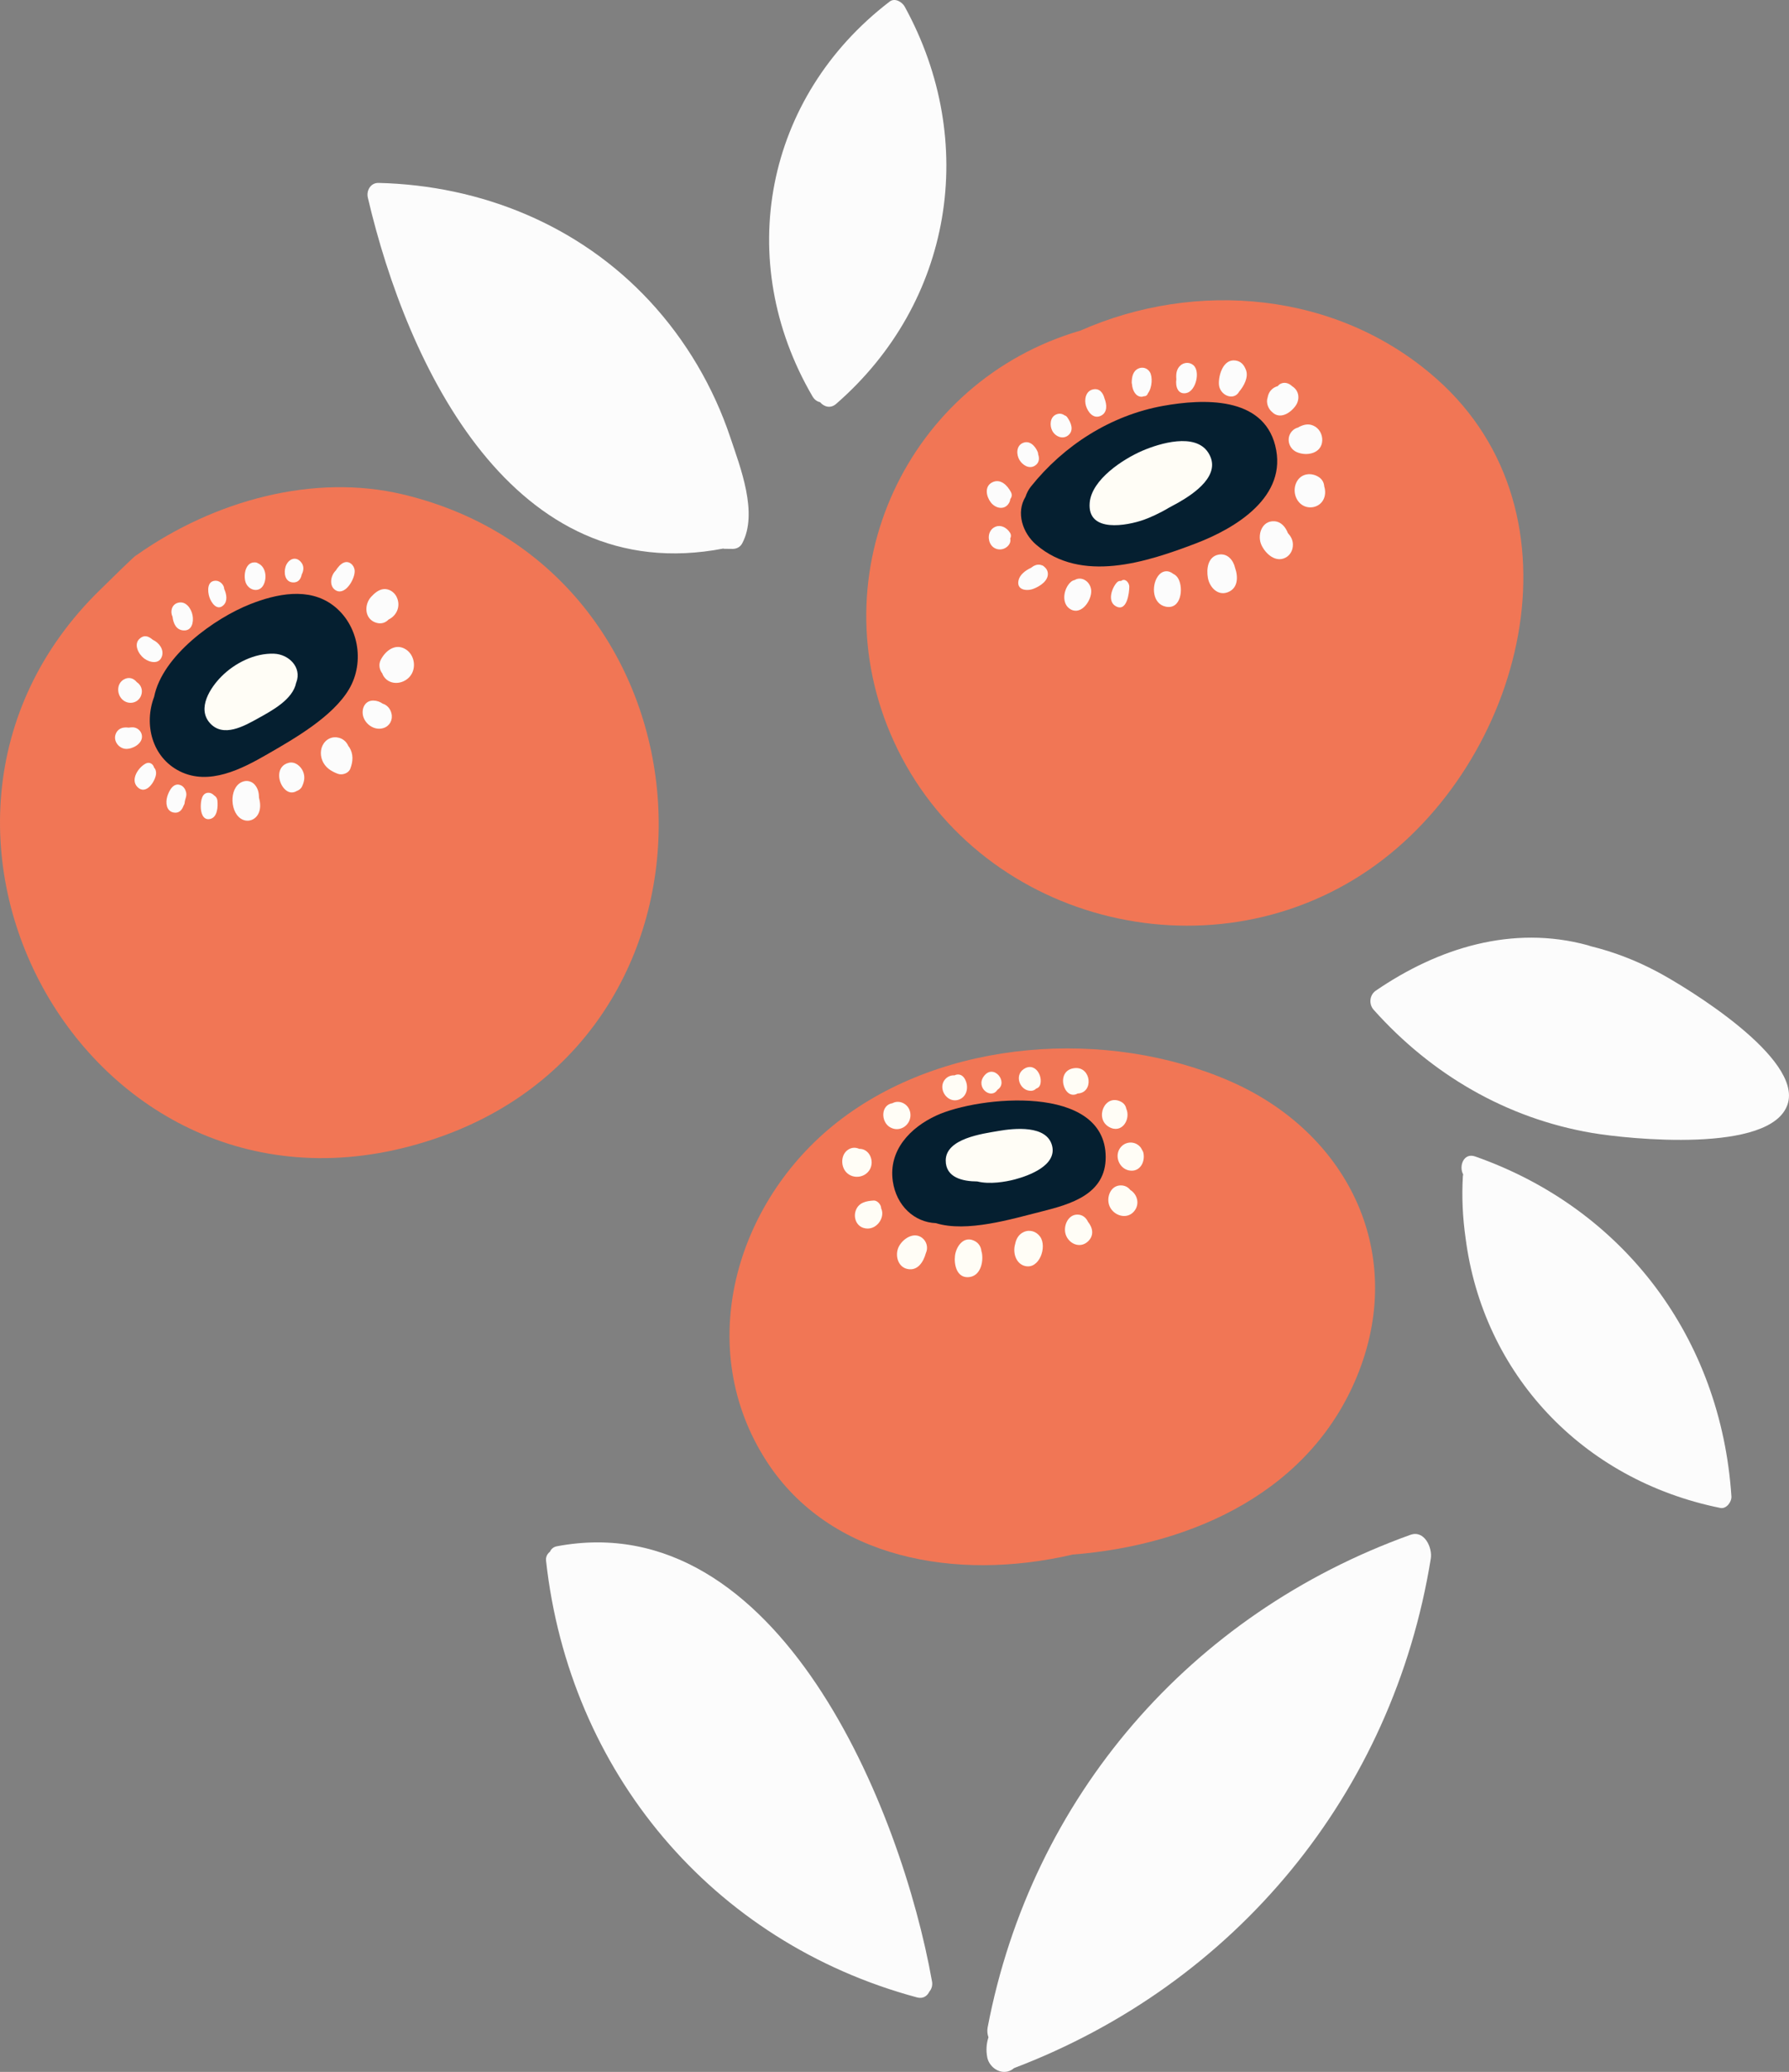 <svg xmlns="http://www.w3.org/2000/svg" width="932.69" height="1080" viewBox="0 0 932.69 1080"><rect x="0" y="0" width="932.69" height="1080" fill="#808080" stroke="none"/><g id="a"/><g id="b"><g id="c"><g id="d"><path d="M735.34 800.04c-114.81 41.22-197.46 136.76-220.42 256.69-.36 1.9-.15 3.66.41 5.25-1.09 3.31-1.33 6.89-.62 10.48.91 4.66 5.83 8.5 10.6 7.34 1.33-.32 2.43-.95 3.33-1.76 115.66-43.99 197.55-143.2 217.31-265.65.9-5.58-3.31-14.96-10.6-12.34z" fill="#fcfcfc"/><path d="M641.34 563.61c-63.89-27.91-149.11-22.23-204.65 21.19-53.42 41.76-75.47 117.8-36.87 177.15 32.81 50.44 98.37 62.61 159.38 48.39 62.94-4.94 125.28-33.29 149.35-95.64 24.39-63.19-6.68-124.65-67.21-151.09z" fill="#f17655"/><path d="M209.99 257.7c-46.13-10.97-98.05 2.9-138.88 31.73-.13-.56-14.4 13.64-18.52 17.63-129 125.03-1.84 349.89 178.03 285.16 160.85-57.89 145.87-294.92-20.62-334.52z" fill="#f17655"/><path d="M748.79 197.33c-51.68-45.65-125.4-51.53-185.45-25.03-90.33 26.29-137.22 126.44-97.46 213.89 42.63 93.77 163.77 125.22 248.19 66.93 79.95-55.21 114.8-185.07 34.72-255.79z" fill="#f17655"/><path d="M664.84 232.26c-6.53-25.71-37.52-24.46-58.41-20.7-27.32 4.91-51.82 20.57-69 42.11-1.31 1.64-2.17 3.43-2.78 5.27-5.07 8.28-1.52 18.94 5.6 25.03 23.56 20.15 57.2 9.19 83.11-.67 20.98-7.99 48.21-24.49 41.47-51.03z" fill="#051f30"/><path d="M173.59 315.5c-12.74-9.55-29.51-5.93-43.05-.61-18.6 7.31-45.93 26.86-50.2 48.39-5.38 14.13-1.21 31.43 13.34 38.74 15.24 7.65 32.21-1.08 45.62-8.82 14.11-8.14 34.21-19.59 42.7-34.01 8.38-14.22 4.89-33.72-8.41-43.69z" fill="#051f30"/><path d="M488.12 581.51c-13.57 6.25-25 18.12-22.66 34.23 1.88 12.92 11.36 21.4 22.47 21.84 16.13 4.99 39.64-2.19 54.87-6.01 15.4-3.86 33.75-9.01 33.65-28.5-.19-38.3-66.16-31.77-88.33-21.57z" fill="#051f30"/><path d="M629.92 235.95c-6.77-10.54-25.37-4.84-34.28-1.02-9.95 4.27-26.55 14.95-27.54 27.21-1.28 15.89 19.56 11.89 28.35 8.76 2.87-1.02 8.05-3.28 13.07-6.3 1.84-.96 3.51-1.88 4.77-2.59 8.21-4.69 23.02-14.56 15.63-26.06z" fill="#fffdf6"/><path d="M142.89 340.75c-10.07-.39-20.53 4.89-27.48 11.91-5.81 5.86-12.77 16.56-6.02 24.2 6.96 7.88 17.99 1.57 25.22-2.45 6.97-3.88 18.1-9.74 19.79-18.55.03-.07.08-.13.1-.2 2.92-7.91-4.01-14.61-11.61-14.91z" fill="#fffdf6"/><path d="M520.49 589.54c-8.13 1.41-27.41 3.87-27.44 15.37-.02 8.93 8.79 10.9 16.47 10.94 6.37 1.6 14.61.25 19.61-1.08 7.26-1.93 21.89-7.25 19.39-17.47-2.7-11.03-19.88-9.18-28.04-7.76z" fill="#fffdf6"/><path d="M587.16 577.89c-.27-1.56-1.24-2.84-2.81-3.64-8.39-4.26-13.83 8.77-6.21 13.17 6.71 3.87 11.52-3.98 9.03-9.53z" fill="#fffdf6"/><path d="M595.43 599.44c-.31-.68-.69-1.33-1.23-1.87-3.22-3.26-8.55-2.41-10.71 1.62-2.24 4.18.25 9.84 4.95 10.87 5.53 1.2 8.57-3.91 7.74-8.77-.13-.76-.4-1.36-.75-1.85z" fill="#fffdf6"/><path d="M589.29 620.3c-.98-1.26-2.4-2.19-4.31-2.37-5.85-.54-8.5 6.18-6.5 10.85 2.09 4.88 8.86 7.09 12.66 2.77 3.29-3.74 1.86-8.98-1.84-11.25z" fill="#fffdf6"/><path d="M567.19 636.84c-.83-1.82-2.39-3.3-4.52-3.64-5.59-.88-8.55 5.69-7.08 10.26 1.57 4.88 7.42 7.5 11.54 3.73 3.46-3.16 2.56-7.3.06-10.35z" fill="#fffdf6"/><path d="M542.26 644.62c-2.01-2.8-5.51-3.86-8.66-2.36-2.55 1.21-3.84 3.57-4.34 6.16-1.35 4.44.29 10.16 4.92 11.45 7.63 2.13 11.88-9.96 8.08-15.25z" fill="#fffdf6"/><path d="M511.69 652.36c-.22-2.43-1.42-4.63-4.16-5.77-5.44-2.27-9.07 3.38-9.65 7.95-.57 4.55.86 11.43 6.8 11.21 6.44-.24 8.2-7.82 7.18-12.93-.04-.18-.13-.29-.18-.46z" fill="#fffdf6"/><path d="M480.71 645.22c-4.33-3.28-9.95.45-12.08 4.52-2.2 4.21-.73 10.6 4.4 11.72 5.49 1.19 8.44-3.78 9.68-8.29 1.21-2.55.6-5.99-2-7.95z" fill="#fffdf6"/><path d="M459.37 629.82c-.02-.19.0-.35-.03-.55-.26-1.59-2.08-3.58-3.83-3.48-3.9.22-7.79 1.04-9.32 5.09-1.35 3.59.13 7.97 3.95 9.18 6.42 2.03 11.65-5.27 9.24-10.24z" fill="#fffdf6"/><path d="M447.94 598.85c-1.74-.78-3.75-.85-5.69.38-3.96 2.49-4.08 8.7-.98 11.91 3.52 3.64 9.82 2.81 12.27-1.64 2.43-4.42-.3-10.76-5.6-10.65z" fill="#fffdf6"/><path d="M465.28 575.05c-6.17.97-6.1 9.71-1.29 12.53 5.34 3.13 11.52-1.55 10.59-7.47-.75-4.75-5.77-7.02-9.3-5.05z" fill="#fffdf6"/><path d="M502.91 562.23c-1.39-2.31-3.61-2.54-5.29-1.68-3.35-.24-6.4 2.51-6.35 6.08.06 4.24 4.11 8 8.38 6.65 4.77-1.51 5.57-7.2 3.25-11.05z" fill="#fffdf6"/><path d="M560.37 556.76c-10.63.95-5.72 17.34 1.46 13.24 8.47-.33 7.18-14.01-1.46-13.24z" fill="#fffdf6"/><path d="M533.73 557.25c-5.11 3.43-1.94 11.55 3.88 11.35 1.15-.04 1.98-.53 2.62-1.19 1.07-.28 1.98-1.1 2.26-2.81.8-4.89-3.47-10.89-8.76-7.35z" fill="#fffdf6"/><path d="M512.87 561.07c-4.29 5.93 3.85 12.25 7.15 6.99 5.99-3.87-2.06-14-7.15-6.99z" fill="#fffdf6"/><path d="M485.89 1032.77C470.03 943.7 406.14 784.31 290.39 806c-1.89.35-3.07 1.46-3.68 2.87-1.36 1.05-2.25 2.68-2.03 4.65 12.07 109.82 86.38 198.88 193.43 227.66 3.15.85 5.34-.76 6.42-3.04 1.11-1.3 1.77-3.08 1.37-5.36z" fill="#fcfcfc"/><path d="M380.76 228.04c-8.78-26.26-23.14-50.68-41.96-70.98-36.74-39.64-87.86-60.42-141.45-61.71-4.13-.1-6.45 3.98-5.57 7.72 20.63 88.16 75.75 203.98 185.26 182.88.18.02.32.12.51.12 1.46.02 2.93.03 4.39.05 2.14.02 4-1 5.02-2.91 8.39-15.8-.97-39.51-6.2-55.16z" fill="#fcfcfc"/><path d="M471.71 3.52c-1.37-2.5-5.15-4.8-7.89-2.7-65.04 49.78-81.59 134.85-40.26 205.75 1.07 1.83 2.5 2.77 3.97 3.06 2 2.38 5.39 3.51 8.37.92 60.83-52.92 74.42-136.59 35.81-207.02z" fill="#fcfcfc"/><path d="M614.39 301.78c-.74-1.4-1.72-2.17-2.76-2.67-2.36-1.94-5.76-2.01-8.09 1.45-3.31 4.9-2.7 14.23 4.19 15.66 8.03 1.67 9.33-9.39 6.66-14.43z" fill="#fcfcfc"/><path d="M643.9 295.98c-.93-4.03-3.98-7.71-8.56-6.88-5.64 1.02-6.45 7.49-5.6 12.17.87 4.8 5.09 9.43 10.32 7.46 5.48-2.07 5.49-8.08 3.84-12.74z" fill="#fcfcfc"/><path d="M671.46 277.9c-1.28-3.23-3.56-5.98-7.09-6.19-6.63-.4-9.11 7.38-6.67 12.5 2.15 4.51 7.35 9.22 12.56 6.45 2.56-1.36 3.87-4.11 3.79-6.94-.07-2.35-1.11-4.21-2.59-5.82z" fill="#fcfcfc"/><path d="M690.39 253.54c-.13-1.82-.95-3.6-2.73-4.79-3.73-2.5-8.9-2.13-11.38 1.97-2.39 3.93-1.5 9.56 2.33 12.32 3.65 2.62 9.11 1.56 11.27-2.47 1.16-2.16 1.23-4.71.51-7.02z" fill="#fcfcfc"/><path d="M684.62 221.83c-2.62-1.12-5.02-.48-7.47.76-.11.06-.16.15-.26.21-1.26.34-2.47.94-3.44 2.09-3.03 3.57-1.59 8.93 2.61 10.78 5.18 2.28 13 .76 13.29-6.03.14-3.29-1.64-6.5-4.73-7.81z" fill="#fcfcfc"/><path d="M673.69 201.35c-1.76-1.66-4.12-2.49-6.5-1.08-.4.24-.69.64-1.02.99-1.37.4-2.62 1.05-3.68 2.3-.91 1.06-1.37 2.33-1.61 3.63-.92 2.62.2 5.86 2.41 7.66 3.83 3.76 9.14.83 12.1-3.24 2.49-3.43 1.92-8.06-1.7-10.25z" fill="#fcfcfc"/><path d="M649.61 192.94c-.99-2.69-2.57-4.63-5.53-5.03-6.28-.85-8.79 7.41-8.61 12.24.22 5.95 7.81 9.09 10.6 3.94 2.41-2.82 4.92-7.41 3.54-11.15z" fill="#fcfcfc"/><path d="M622.12 190.32c-1.97-1.67-4.85-1.49-6.73.2-2.09 1.88-2.33 4.54-2.11 7.16-.54 3.89.81 8.07 5.17 7.22 5.01-.97 7.52-11.32 3.68-14.58z" fill="#fcfcfc"/><path d="M599.4 193.83c-1.33-2.03-3.83-2.74-6.03-1.67-2.81 1.36-3.33 4.53-3.35 7.34.0.27.08.48.13.72.24 3.28 1.92 6.51 4.92 6.6.48.01.88-.14 1.3-.27.92.06 1.73-.44 2.12-1.57 2.24-2.96 2.51-8.73.92-11.15z" fill="#fcfcfc"/><path d="M575.81 207.63c-.72-2.82-2.59-5.38-5.95-4.65-3.89.84-4.69 5.4-3.68 8.62 1 3.2 3.8 6.87 7.56 5.21 3.77-1.67 3.37-5.96 2.07-9.17z" fill="#fcfcfc"/><path d="M556.44 217.55c-.44-.62-.94-.9-1.43-1.04-1.21-.86-2.68-1.2-4.43-.44-3.22 1.42-3.42 5.8-1.96 8.53 1.62 3.01 5.58 4.67 8.41 2.22 3.02-2.62 1.3-6.63-.6-9.27z" fill="#fcfcfc"/><path d="M541.25 236.84c0-.44-.09-.9-.29-1.37-1.31-3.02-4.19-6.16-7.8-4.53-3.43 1.55-3.32 6.04-1.68 8.8 1.58 2.67 5.01 4.9 8.02 3.03 2.34-1.45 2.49-3.76 1.75-5.93z" fill="#fcfcfc"/><path d="M527.07 256.57c-1.82-3.55-5.51-7.33-9.82-5.12-4.16 2.13-3.06 7.4-.66 10.48 2.42 3.11 7.14 4.18 9.45.28.42-.71.61-1.42.7-2.13.73-.87 1.03-2.16.33-3.51z" fill="#fcfcfc"/><path d="M526.59 277.73c-1.78-2.92-5.47-4.75-8.64-2.6-2.9 1.98-3.15 6.32-1.17 9.01 1.98 2.7 5.85 2.99 8.33.8 1.52-1.34 1.88-2.83 1.56-4.23.47-.82.58-1.88-.09-2.99z" fill="#fcfcfc"/><path d="M544.45 295.47c-.42-.45-.93-.77-1.55-.88-.07-.02-.14-.07-.21-.09-2.05-.55-3.73.35-5.26 1.53-2.93 1.37-5.71 3.54-6.4 6.39-1.23 5.1 4.09 5.84 7.59 4.56 3.43-1.26 8.41-4.37 7.6-8.71-.21-1.11-.88-2.09-1.76-2.81z" fill="#fcfcfc"/><path d="M560.31 302.34c-.63.13-1.26.38-1.83.85-4.06 3.33-5.49 11.7-.16 14.52 5.6 2.97 10.81-4.86 10.59-9.75-.22-4.76-5.01-7.82-8.59-5.63z" fill="#fcfcfc"/><path d="M585.13 302.43c-.27.11-.46.28-.71.41-.73-.13-1.51.08-2.21.86-2.63 2.93-4.99 9.83-.46 12.32 5.75 3.16 7.01-6.88 7.01-10.29.0-1.6-1.68-4.09-3.63-3.3z" fill="#fcfcfc"/><path d="M863.86 506.46c-11.13-5.92-22.69-10.33-34.43-13.2-.59-.17-1.13-.39-1.73-.56-39.18-10.66-77.83 1.38-110.44 23.7-3.26 2.23-3.75 7.01-1.1 9.97 30.09 33.67 69.13 56.58 113.9 64.2 18.66 3.18 93.31 10.96 101.9-14.94 7.98-24.07-52.44-60.85-68.1-69.18z" fill="#fcfcfc"/><path d="M769.01 602.8c-5.88-2.06-8.58 5.04-6.19 9.38-.05.28-.13.54-.15.86-.66 11.13-.08 21.95 1.42 32.44 9.06 70.18 60.32 125.9 132.8 140.56 3.17.64 5.96-3.21 5.78-6.01-5.4-82.18-55.76-149.9-133.65-177.23z" fill="#fcfcfc"/><path d="M157.96 402.06c-1.19-2.74-4.19-5.24-7.42-4.44-6.43 1.58-6 9.37-2.43 13.4 2.17 2.45 4.64 2.48 6.55 1.32 1.18-.43 2.25-1.18 2.83-2.43 1.21-2.6 1.65-5.13.46-7.84z" fill="#fcfcfc"/><path d="M132.92 409.15c-1.33-1.61-3.51-2.39-5.54-1.93-7.86 1.77-7.9 15.33-1.98 19.4 3.32 2.28 7.45 1.11 9.27-2.4 1.33-2.55 1.11-5.56.37-8.35-.04-2.38-.4-4.63-2.12-6.72z" fill="#fcfcfc"/><path d="M182.12 389.53c-.11-.18-.28-.32-.41-.49-.58-1.27-1.36-2.43-2.51-3.27-2.92-2.13-6.96-1.95-9.53.67-2.56 2.61-2.98 6.57-1.68 9.87 1.46 3.69 4.54 5.7 8.13 7.04 2.24.84 5.56-.21 6.49-2.61 1.46-3.76 1.73-7.65-.49-11.22z" fill="#fcfcfc"/><path d="M204 371.57c-.54-2.15-2.26-4.14-4.45-4.76-1.4-.96-2.93-1.58-4.83-1.63-5.04-.14-6.77 5.37-4.97 9.33 1.74 3.84 6.14 6.34 10.29 4.96 3.17-1.06 4.88-4.29 4.04-7.59-.03-.1-.05-.21-.08-.31z" fill="#fcfcfc"/><path d="M211.5 338.45c-5.35-3.34-10.59.75-13 5.51-1.29 2.53-.64 5.22.85 7.16.09.22.13.47.24.68 2.87 5.51 10.1 5.27 13.92 1.03 3.78-4.2 2.78-11.39-2-14.38z" fill="#fcfcfc"/><path d="M206.7 310.98c-1.24-2.41-3.88-4.13-6.61-3.91-2.62.21-4.85 2.14-6.58 4.01-3.76 4.07-3.53 11.53 2.47 13.48 2.78.9 5.01.04 6.6-1.62 4.53-2.19 6.48-7.36 4.11-11.96z" fill="#fcfcfc"/><path d="M179.42 293.21c-1.82.66-3.26 2.43-4.41 4.24-2.9 2.83-3.56 8.63.44 10.48 4.95 2.29 9.96-6.79 9.43-10.8-.34-2.57-2.77-4.9-5.45-3.92z" fill="#fcfcfc"/><path d="M156.63 292.67c-3.01-3.09-6.69-.72-7.76 2.75-.96 3.09-.4 7.8 3.65 8.16 2.97.26 4.33-1.75 4.79-4.13 1.15-2.18 1.33-4.71-.68-6.78z" fill="#fcfcfc"/><path d="M134.37 293.55c-.22-.11-.42-.23-.67-.29-.01.0-.02-.01-.03-.01-.49-.13-.93-.14-1.33-.06-.09.0-.16-.03-.25-.01-4.49.56-5.31 7.52-3.85 10.83 1.73 3.91 6.98 5.04 9.14.89 1.97-3.78 1.2-9.62-3.01-11.33z" fill="#fcfcfc"/><path d="M116.91 307.04c-.06-.64-.19-1.27-.58-1.92-.85-1.43-2.39-2.49-4.1-2.41-4.38.21-4.04 5.54-3.07 8.54.94 2.93 4.03 7.44 7.38 4.19 2.2-2.14 1.62-5.6.37-8.4z" fill="#fcfcfc"/><path d="M92.64 314.24c-3.15.97-3.99 4.59-2.69 7.24.4 3.33 1.78 6.83 5.63 7.13 4.51.35 5.45-4.31 4.83-7.78-.63-3.55-3.54-7.89-7.77-6.58z" fill="#fcfcfc"/><path d="M79.67 333.5c-2.02-1.67-4.21-2.88-6.82-.62-3.43 2.96-.58 8.19 2.29 10.35 2.87 2.15 7.8 3.23 9.27-1.06 1.24-3.62-1.54-7.2-4.74-8.66z" fill="#fcfcfc"/><path d="M71.31 355.58c-1.54-1.94-4.01-2.92-6.67-1.45-3.99 2.21-3.85 7.93-.62 10.71 3.22 2.77 8.18 1.63 9.6-2.44.99-2.84-.19-5.45-2.3-6.82z" fill="#fcfcfc"/><path d="M71.37 379.7c-1.49-.8-2.84-.59-4.29-.41-2.87-.42-5.75.32-6.85 3.59-1.18 3.53 1.81 7.33 5.43 7.48 3.41.13 8.35-2.52 8.36-6.36.01-1.83-1.08-3.46-2.65-4.3z" fill="#fcfcfc"/><path d="M80.37 400.19c-.11-.29-.19-.59-.35-.88-.79-1.48-2.42-2.1-3.94-1.35-3.81 1.86-8.29 8.34-4.44 12.27 4.38 4.46 9.16-2.67 9.7-6.59.15-1.12-.09-2.61-.97-3.45z" fill="#fcfcfc"/><path d="M94.34 409.36c-3.89-1.8-6.28 2.88-7.16 5.92-.88 3.05-.57 7.43 3.21 8.24 2.85.61 4.5-1.24 5.3-3.54.3-.43.53-.94.59-1.61.17-2.01 1.26-3.31.73-5.45-.36-1.46-1.25-2.91-2.67-3.56z" fill="#fcfcfc"/><path d="M111.66 414.64c-.7-.69-1.53-1.26-2.48-1.37-4.05-.48-4.51 4.44-4.51 7.25.0 2.86 1.01 7.23 4.87 6.38 3.89-.86 4.14-6.51 3.8-9.64-.13-1.23-.83-2.1-1.69-2.62z" fill="#fcfcfc"/></g></g></g></svg>